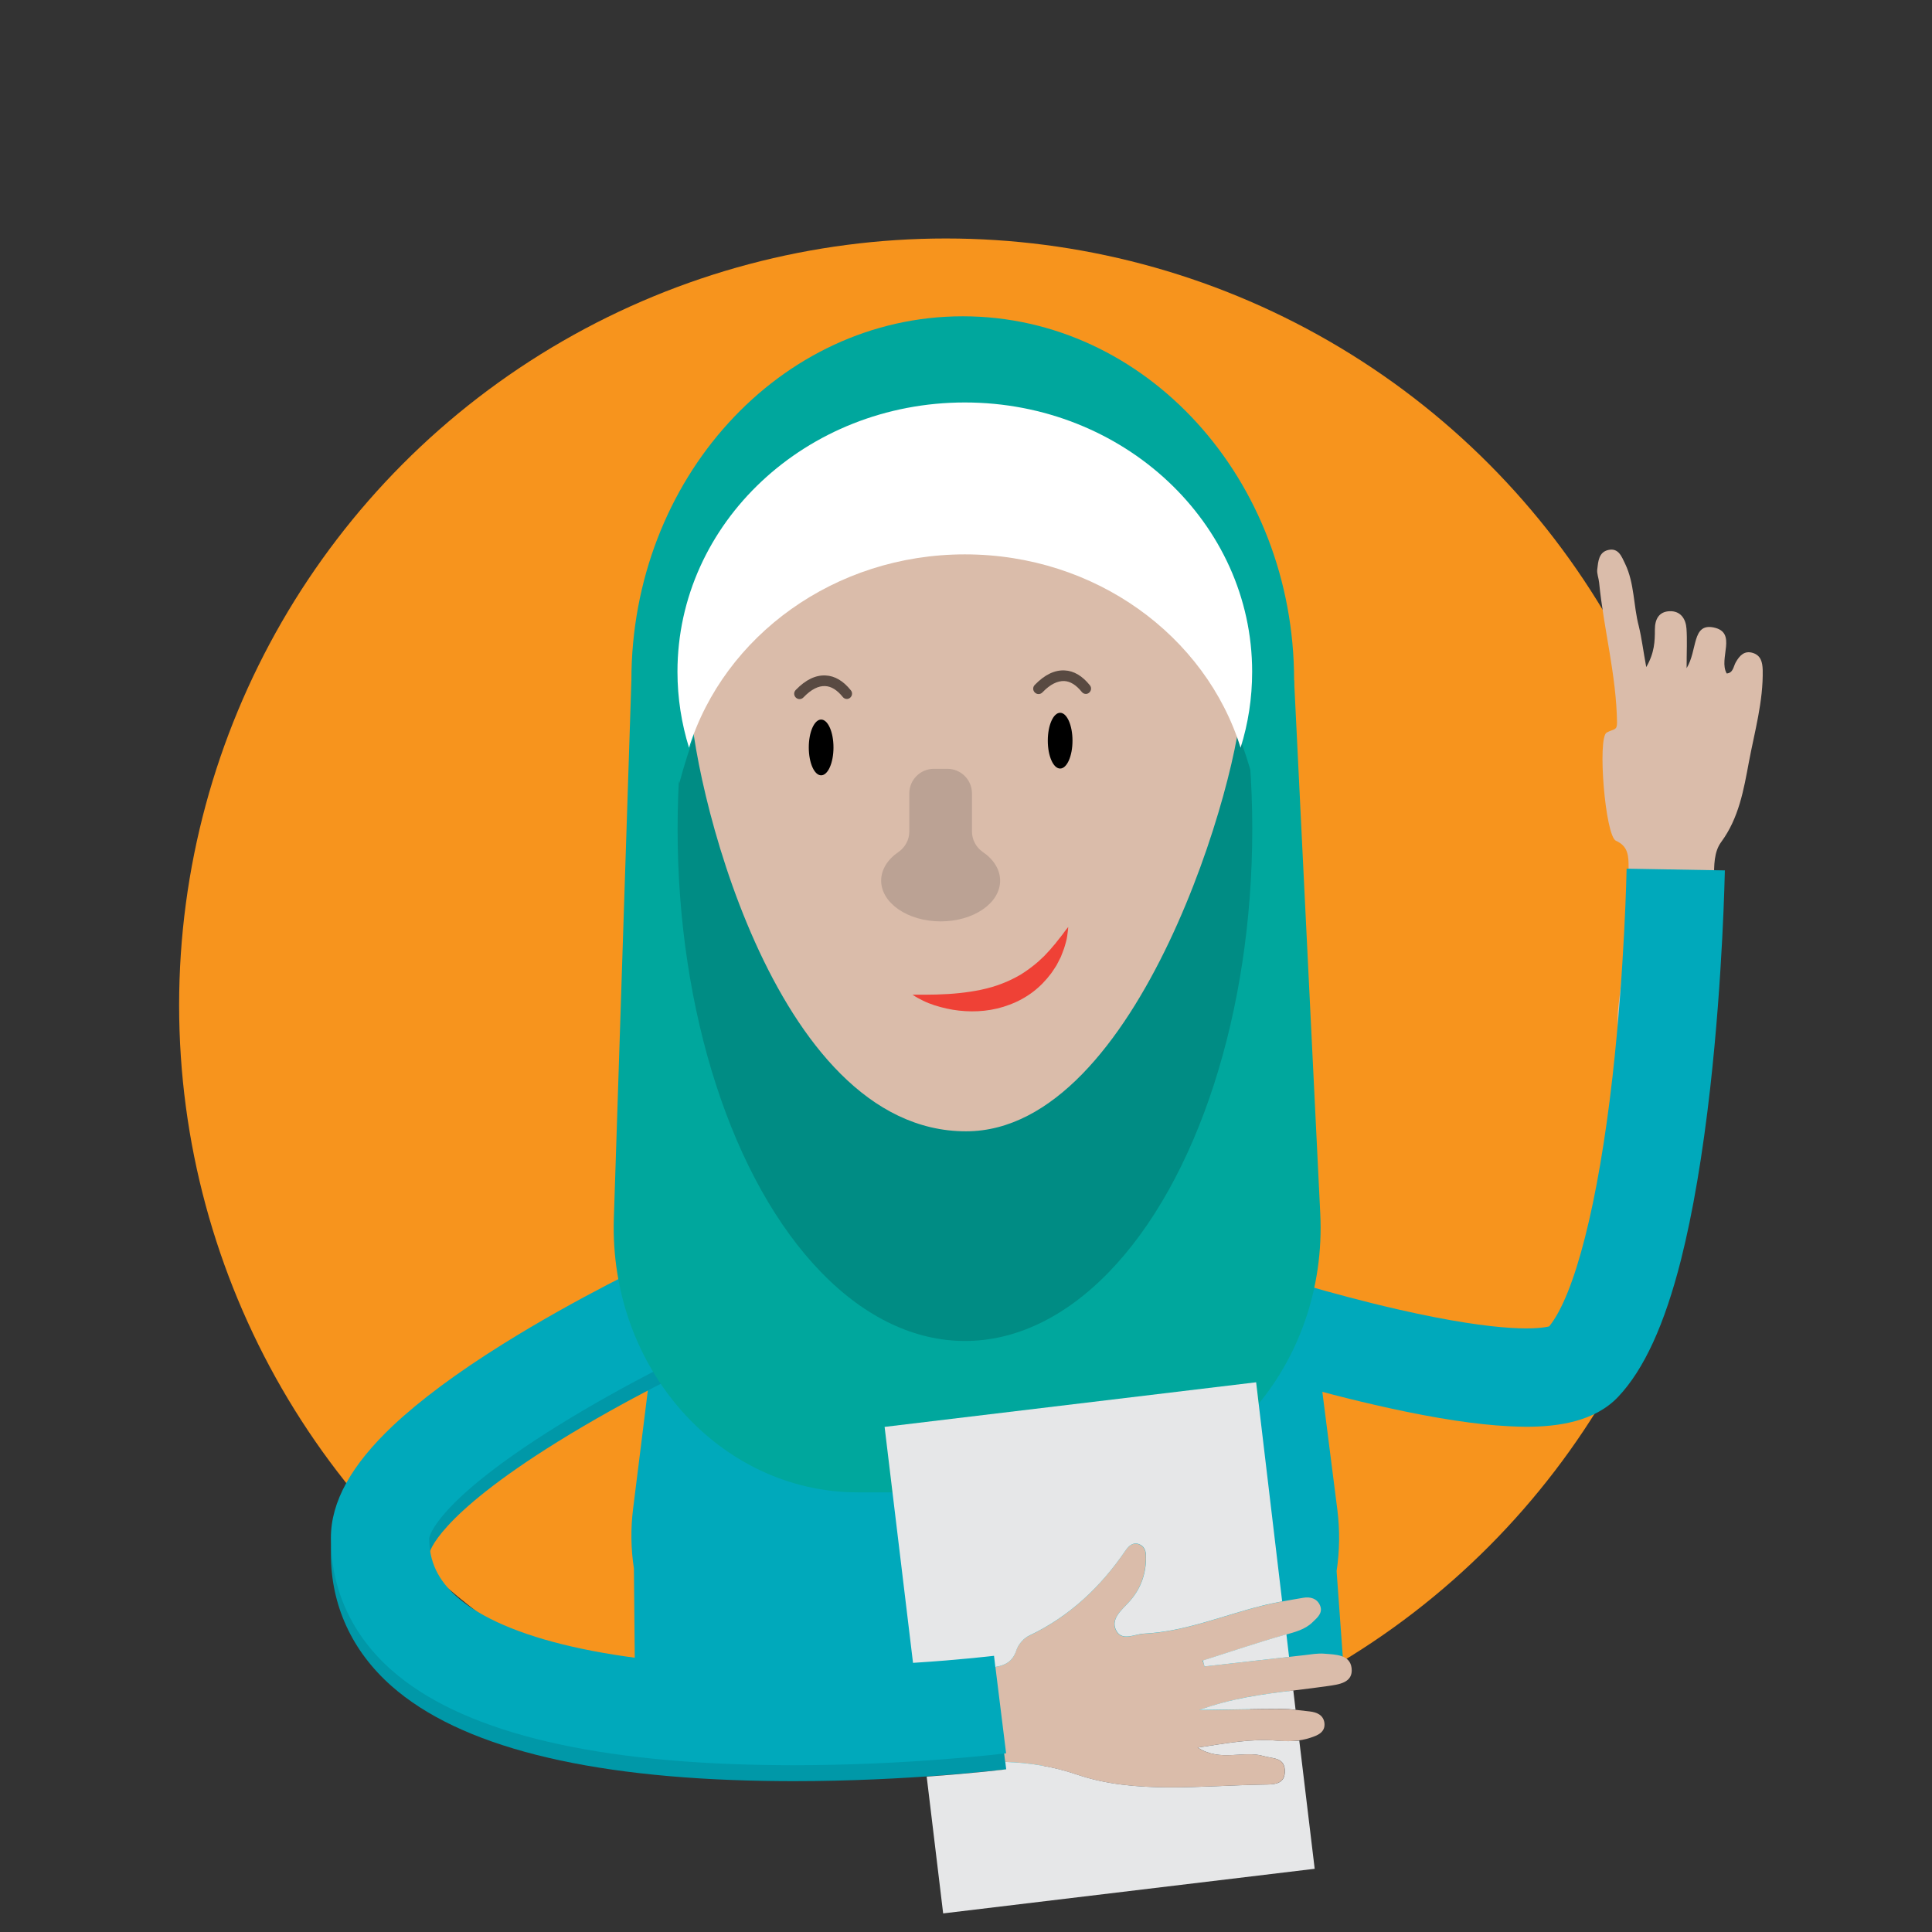 <?xml version="1.0" encoding="utf-8"?>
<!-- Generator: Adobe Illustrator 22.1.0, SVG Export Plug-In . SVG Version: 6.00 Build 0)  -->
<svg version="1.1" xmlns="http://www.w3.org/2000/svg" xmlns:xlink="http://www.w3.org/1999/xlink" x="0px" y="0px"
	 viewBox="0 0 1455 1455" style="enable-background:new 0 0 1455 1455;" xml:space="preserve">
<rect x="0" y="0" width="1455" height="1455" fill="#333333" stroke="none"/>
<style type="text/css">
	.st0{fill:#F7941D;}
	.st1{fill:#DABCAA;}
	.st2{fill:#00A9BB;}
	.st3{fill:#0098A8;}
	.st4{fill:#00A79D;}
	.st5{fill:#FFF200;}
	.st6{fill:#F5E0CD;}
	.st7{fill:#008C84;}
	.st8{fill:#C1B2A5;}
	.st9{fill:#F0D0B4;}
	.st10{fill:#543E36;}
	.st11{fill:#6A330D;}
	.st12{fill:#72594B;}
	.st13{fill:#A8916D;}
	.st14{fill:#F0BEB4;}
	.st15{fill:#754C29;}
	.st16{fill:#FFD883;}
	.st17{fill:#F15A29;}
	.st18{fill:none;stroke:#000000;stroke-width:6;stroke-linecap:round;stroke-miterlimit:10;}
	.st19{fill:none;stroke:#000000;stroke-width:7;stroke-linecap:round;stroke-miterlimit:10;}
	.st20{fill:none;stroke:#000000;stroke-width:8;stroke-linecap:round;stroke-miterlimit:10;}
	.st21{fill:none;stroke:#000000;stroke-width:3;stroke-linecap:round;stroke-miterlimit:10;}
	.st22{fill:#DAC8B9;}
	.st23{fill:#BBA294;}
	.st24{fill:#EF4136;}
	.st25{fill:#FEFEFE;}
	.st26{fill:#FBCF9E;}
	.st27{fill:#594A42;}
	.st28{fill:#BE1E2D;}
	.st29{fill:#FFFFFF;}
	.st30{fill:#808285;}
	.st31{fill:#48484A;}
	.st32{fill:#58595B;}
	.st33{fill:#666666;}
	.st34{fill:#4F7793;}
	.st35{fill:#C3DA60;}
	.st36{fill:#9FCD5A;}
	.st37{fill:#F282AC;}
	.st38{fill:#E6E7E8;}
	.st39{fill:#FBB040;}
	.st40{fill:#907C5D;}
	.st41{fill:#603913;}
	.st42{fill:#00AEEF;}
	.st43{fill:#AFB9D2;}
	.st44{fill:#969CB3;}
	.st45{fill:#D8DEEC;}
	.st46{fill:#F0F3FA;}
	.st47{fill:#FFD782;}
	.st48{fill:#FEC46F;}
	.st49{fill:#F16465;}
	.st50{fill:#D3555B;}
	.st51{fill:#41C7F2;}
	.st52{fill:#36BBED;}
	.st53{fill:#C4DC7B;}
	.st54{fill:#A6D16F;}
	.st55{fill:#A2D8CB;}
	.st56{fill:#7CCBBB;}
	.st57{fill:#D1D3D4;}
	.st58{fill:#ED1C24;}
	.st59{fill:#5B2A02;}
	.st60{fill:#F1CF9C;}
	.st61{fill:#262262;}
	.st62{fill:#D2B693;}
	.st63{opacity:0.38;fill:#27AAE1;}
	.st64{fill:#2B3990;}
	.st65{fill:#A7A9AC;}
	.st66{fill:#6D6E71;}
	.st67{fill:#343B6F;}
	.st68{fill:#F1F0F0;}
	.st69{fill:#F1AE5B;}
	.st70{fill:#F9DF74;}
	.st71{fill:#5A98D1;}
	.st72{fill:#494C80;}
	.st73{fill:#EF487D;}
	.st74{fill:#39B54A;}
	.st75{fill:#FBB15F;}
	.st76{fill:#79684D;}
	.st77{fill:#BCE6FB;}
	.st78{fill:#94D9F8;}
	.st79{fill:#DA1C5C;}
	.st80{fill:#48342C;}
	.st81{fill:#D8D9DA;}
	.st82{fill:#414042;}
	.st83{fill:#000834;}
	.st84{fill:#D9EEE5;}
	.st85{fill:#FDDB42;}
	.st86{fill:#8DC63F;}
	.st87{fill:#9BD7D5;}
	.st88{fill:#C9B099;}
	.st89{fill:#EAC679;}
	.st90{fill:#C4D7CF;}
	.st91{fill:#1B75BC;}
	.st92{fill:#009444;}
	.st93{fill:none;stroke:#39B54A;stroke-width:17;stroke-miterlimit:10;}
	.st94{fill:none;stroke:#A8916D;stroke-width:74;stroke-miterlimit:10;}
	.st95{fill:none;stroke:#F1CF9C;stroke-width:75;stroke-miterlimit:10;}
	.st96{fill:none;stroke:#0098A8;stroke-width:74;stroke-miterlimit:10;}
	.st97{fill:none;stroke:#00A9BB;stroke-width:74;stroke-miterlimit:10;}
	.st98{fill:none;stroke:#F5E0CD;stroke-width:74;stroke-miterlimit:10;}
	.st99{fill:none;stroke:#F5E0CD;stroke-width:72;stroke-miterlimit:10;}
	.st100{fill:none;stroke:#594A42;stroke-width:8;stroke-linecap:round;stroke-miterlimit:10;}
	.st101{fill:none;stroke:#BE1E2D;stroke-width:8;stroke-linecap:round;stroke-miterlimit:10;}
	.st102{fill:none;stroke:#48484A;stroke-width:11;stroke-miterlimit:10;}
	.st103{fill:#FFFFFF;stroke:#BE1E2D;stroke-width:7;stroke-linecap:round;stroke-linejoin:round;stroke-miterlimit:10;}
	.st104{fill:none;stroke:#F15A29;stroke-width:18;stroke-miterlimit:10;}
	.st105{fill:#A8916D;stroke:#907C5D;stroke-width:3;stroke-linecap:round;stroke-linejoin:round;stroke-miterlimit:10;}
	.st106{fill:none;stroke:#907C5D;stroke-width:3;stroke-linecap:round;stroke-linejoin:round;stroke-miterlimit:10;}
	.st107{fill:#FFFFFF;stroke:#000000;stroke-width:7;stroke-linecap:round;stroke-linejoin:round;stroke-miterlimit:10;}
	.st108{fill:none;stroke:#2B3990;stroke-width:15;stroke-miterlimit:10;}
</style>
<g id="Layer_1">
</g>
<g id="heads">
	<circle class="st0" cx="712.3" cy="757" r="577.4"/>
	<path class="st1" d="M1239.8,502.4c6.3-10.9,6.5-19.6,6.5-28.3c0-7.8,3.1-13.6,11.3-13.8c8.1-0.2,12,5.8,12.5,13.1
		c0.6,8.4,0.1,16.9,0.1,29.8c8.3-13.5,3.9-33.8,20.1-30.7c18.6,3.6,3.6,23.5,10.1,34.7c4.9-0.4,5-5.2,6.8-8.4
		c2.9-5.1,6.5-9,12.8-7.1c6.2,1.9,7.3,7.1,7.5,12.8c0.5,23.7-6.1,46.5-10.4,69.4c-3.9,20.9-7.5,42.1-20.9,60.3
		c-5.4,7.3-5.4,17.7-5.3,27.3c0.3,36.3-0.4,72.6,0.5,108.9c0.4,15.1-4.5,23-19.9,23.5c-3.3,0.1-6.6,1.3-9.9,1.9
		c-34.8,6.1-46.9-5.6-42.5-40.4c4.2-33.9,7.5-68,7.4-102.2c0-8.4-0.2-15.9-9.5-20c-8.1-3.5-14.1-77.7-7-81.5c5.6-3,7.8-1.4,7.8-7.5
		c-0.5-35.7-10-70.2-13.5-105.5c-0.3-3.3-1.8-6.7-1.4-9.9c0.7-5.9,1.1-13,8.3-14.6c7.7-1.8,10.1,5,12.7,10.4
		c7.1,14.8,6.2,31.5,10.3,47C1236.4,480.7,1237.5,490,1239.8,502.4z"/>
	<path class="st2" d="M1007.2,1137.3l-24.1-189.5l-482.3-4.3l-24,192.7c-1.9,15-1.7,30.1,0.6,45l1,103.8
		c71.5,31.7,150.6,49.3,233.9,49.3c109.5,0,211.9-30.5,299.2-83.4l-4.9-67.7C1008.9,1168.1,1009.1,1152.6,1007.2,1137.3z"/>
	<path class="st1" d="M907.1,1255c25.1-2.8,50.2-5.7,75.3-8.5c5-0.6,10-1.5,14.9-1.1c8.3,0.7,19.4,0.5,20.6,10.9
		c1.3,11.2-9.9,12.3-18.1,13.5c-31.4,4.6-63.4,5.9-96.7,18.1c22.9-0.3,42.6-0.8,62.2-0.8c7,0,14.1,1,21.1,1.8
		c5.2,0.6,10.1,2.6,11,8.4c1,7.4-5.3,9.7-10.5,11.4c-8.1,2.7-16.6,3-25.3,2.2c-19.2-1.7-38,2-59.7,5.2c17.3,11.1,34.3,1.9,49.6,6.4
		c6.8,2,15.4,0.9,16,10.4c0.7,11.9-9.6,10.9-16.8,11.1c-46.8,0.8-96.4,7.2-139.5-7.5c-59.5-20.3-114.9-3.3-171.9,0.6
		c-33.4,2.2-44.1-5.9-44.9-40.1c-0.8-31.4,1.1-34.4,32.4-35.7c39-1.6,78.1-0.8,116.9-5.1c9.6-1.1,18.1-2.2,21.7-13.4
		c1.4-4.3,5.5-9,9.6-10.9c30.4-14.5,53.8-36.6,72.6-64.2c2.4-3.5,5.9-6.7,10.8-4.4c4.6,2.2,4.7,6.9,4.6,11.1
		c-0.4,12.5-4.6,23.4-13.4,32.8c-5.2,5.6-13,12.1-9.4,20.1c4.2,9.4,14,3.4,21.1,3.1c30.9-1.5,59.3-13.6,88.9-21
		c10.3-2.6,20.8-4.3,31.3-6.1c5.2-0.9,10.3,0.4,12.6,5.7c2.5,5.7-2.2,9.4-5.6,12.7c-5.7,5.6-13.3,7.4-21,9.6
		c-20.8,5.9-41.3,12.9-61.9,19.4C906.3,1252,906.7,1253.5,907.1,1255z"/>
	<path class="st3" d="M597.2,1341.4c-7.1,0-14.2-0.1-21.5-0.2c-135.3-2.3-229.7-26.3-280.8-71.4c-29.9-26.4-45.7-60.9-45.7-99.6
		c0-27.2,15.3-54.8,46.6-84.4c20.4-19.2,48.2-39.9,82.8-61.5c57.3-35.8,113.7-62.2,116-63.3l31.3,67.1
		c-0.9,0.4-53.6,25.2-106.1,57.8c-91.4,56.8-96.5,83.4-96.6,84.5c0,17.5,6.6,31.5,20.7,44c36.3,32.1,118.8,50.9,232.2,52.9
		c91.5,1.6,171.7-8.2,172.5-8.3l9.1,73.4C754.6,1332.8,684.2,1341.4,597.2,1341.4z M526,1028.1l-15.6-33.5L526,1028.1
		C526,1028.1,526,1028.1,526,1028.1L526,1028.1z"/>
	<path class="st2" d="M597.2,1329.4c-7.1,0-14.2-0.1-21.5-0.2c-135.3-2.3-229.7-26.3-280.8-71.4c-29.9-26.4-45.7-60.9-45.7-99.6
		c0-27.2,15.3-54.8,46.6-84.4c20.4-19.2,48.2-39.9,82.8-61.5c57.3-35.8,113.7-62.2,116-63.3l31.3,67.1
		c-0.9,0.4-53.6,25.2-106.1,57.8c-91.4,56.8-96.5,83.4-96.6,84.5c0,17.5,6.6,31.5,20.7,44c36.3,32.1,118.8,50.9,232.2,52.9
		c91.5,1.6,171.7-8.2,172.5-8.3l9.1,73.4C754.6,1320.8,684.2,1329.4,597.2,1329.4z M526,1016.1l-15.6-33.5L526,1016.1
		C526,1016.1,526,1016.1,526,1016.1L526,1016.1z"/>
	<path class="st2" d="M1149.7,1074.5c-4.7,0-9.3-0.2-13.5-0.4c-24.1-1.2-54.3-5.8-89.8-13.6c-58.9-12.9-112.4-30.1-114.7-30.8
		l22.7-70.4l-11.4,35.2l11.4-35.2c0.5,0.1,46.5,14.9,97.9,26.7c81.2,18.6,108.1,14.5,114.4,12.9c19.3-23.7,37-93.4,47.7-188.1
		c9.2-81.7,10.6-155.9,10.6-156.6l74,1.3c-0.1,3.2-1.5,78.5-11,163.6c-5.7,50.6-13.1,94.2-22,129.5c-12.4,49-27.9,82.8-47.4,103.4
		C1200.9,1070.7,1173.1,1074.5,1149.7,1074.5z M1168.3,998.4L1168.3,998.4L1168.3,998.4z"/>
	<path class="st4" d="M810.6,1123.9H646.1c-104.1,0-187.5-93.6-183.8-206.5l13.2-405h499.1l19.7,401.5
		C999.9,1028,916,1123.9,810.6,1123.9z"/>
	<ellipse class="st7" cx="726.7" cy="624.3" rx="216.4" ry="385.6"/>
	<path class="st4" d="M725,392.9c113.4,0,189.1,83.1,219.5,196.9c6.6-24.5,30.1-50.5,30.1-77.4c0-151.4-111.7-274.2-249.5-274.2
		S475.5,361,475.5,512.4c0,26.9,29.5,52.8,36.1,77.4C542,476,611.7,392.9,725,392.9z"/>
	<path class="st1" d="M935.3,523.7c0-114.8-93.1-207.8-207.8-207.8s-207.8,93.1-207.8,207.8c0,57.8,61.2,328.3,207.8,328.3
		C858.1,852,935.3,581.6,935.3,523.7z"/>
	<path class="st23" d="M732,626.3v-28.8c0-10.2-8.3-18.5-18.5-18.5h-10.2c-10.2,0-18.5,8.3-18.5,18.5v28.8c0,6.1-3.1,11.8-8.1,15.3
		c-8.1,5.5-13.1,13.2-13.1,21.6c0,16.9,20.1,30.7,44.8,30.7c24.8,0,44.8-13.7,44.8-30.7c0-8.4-5-16.1-13.1-21.6
		C735.1,638.1,732,632.4,732,626.3z"/>
	<path class="st24" d="M687.2,749.1c12.4,0.1,24,0,35.3-1.2c11.2-1.2,22-3.2,32-7.1c5-1.9,9.7-4.2,14.3-6.9c4.5-2.8,8.8-6,13-9.6
		c1-0.9,2-1.9,3-2.8l1.5-1.4l1.4-1.5c1-1,1.9-2.1,2.9-3.1l2.8-3.3l1.4-1.6c0.5-0.6,0.9-1.2,1.3-1.7c0.9-1.2,1.8-2.3,2.8-3.5l0.7-0.9
		l0.7-0.9l1.3-1.8c0.9-1.2,1.8-2.4,2.9-3.7c-0.1,1.5-0.3,3.1-0.5,4.6l-0.3,2.3c-0.1,0.8-0.3,1.5-0.4,2.3c-0.3,1.5-0.8,3-1.2,4.5
		c-0.2,0.8-0.4,1.5-0.7,2.3l-0.8,2.2l-1.7,4.4c-0.7,1.4-1.4,2.8-2.2,4.3c-0.4,0.7-0.7,1.4-1.1,2.1l-1.3,2c-0.9,1.3-1.7,2.7-2.7,4
		c-3.9,5.2-8.5,10-13.8,14c-5.3,4-11.2,7.2-17.4,9.5c-12.4,4.8-25.6,5.9-38.2,4.5c-6.3-0.7-12.4-2.1-18.4-4c-3-1-5.9-2.1-8.7-3.5
		C692.5,752.3,689.8,750.9,687.2,749.1z"/>
	<ellipse cx="798.4" cy="557.8" rx="9.3" ry="21"/>
	<ellipse cx="618.4" cy="562.9" rx="9.3" ry="21"/>
	<path class="st29" d="M726.7,417.5c98.3,0,181.3,61.4,207.6,145.6c5.7-18.1,8.7-37.3,8.7-57.2c0-112-96.9-202.8-216.4-202.8
		s-216.4,90.8-216.4,202.8c0,19.9,3.1,39.1,8.7,57.2C545.4,478.9,628.4,417.5,726.7,417.5z"/>
	<g>
		<path class="st38" d="M965.4,1287c3.4,0,6.8,0.2,10.3,0.6l-1.7-14.5c-23.1,2.8-46.6,5.9-70.8,14.7
			C926,1287.5,945.7,1287,965.4,1287z"/>
		<path class="st38" d="M907.1,1255c21.2-2.4,42.5-4.8,63.7-7.2l-2-17c-0.3,0.1-0.7,0.2-1,0.3c-20.8,5.9-41.3,12.9-61.9,19.4
			C906.3,1252,906.7,1253.5,907.1,1255z"/>
		<path class="st38" d="M961.7,1310.9c-19.2-1.7-38,2-59.7,5.2c17.3,11.1,34.3,1.9,49.6,6.4c6.8,2,15.4,0.9,16,10.4
			c0.7,11.9-9.6,10.9-16.8,11.1c-46.8,0.8-96.4,7.2-139.5-7.5c-18.4-6.3-36.4-9-54.2-9.6l0.7,5.6c-1.8,0.2-24.7,3-59.9,5.5l12.4,103
			l279.8-33.6l-11.6-96.5C972.9,1311.4,967.4,1311.4,961.7,1310.9z"/>
		<path class="st38" d="M748.6,1247l1,8.4c7.1-1.2,13-3.8,15.9-12.7c1.4-4.3,5.5-9,9.6-10.9c30.4-14.5,53.8-36.6,72.6-64.2
			c2.4-3.5,5.9-6.7,10.8-4.4c4.6,2.2,4.7,6.9,4.6,11.1c-0.4,12.5-4.6,23.4-13.4,32.8c-5.2,5.6-13,12.1-9.4,20.1
			c4.2,9.4,14,3.4,21.1,3.1c30.9-1.5,59.3-13.6,88.9-21c5.1-1.3,10.2-2.3,15.3-3.3L946,1041l-279.8,33.6l21.4,177.7
			C724.2,1250,748.2,1247,748.6,1247z"/>
	</g>
	<path class="st27" d="M637.8,526.4c-1.2,0-2.3-0.5-3.1-1.5c-4.2-5.2-8.6-8-13.2-8.2c-5.1-0.3-10.6,2.5-16.2,8.3l-0.3,0.3
		c-1.6,1.6-4.1,1.6-5.7,0c-1.6-1.6-1.6-4.1,0-5.7l0.2-0.2c7.3-7.5,14.8-11.1,22.3-10.7c6.9,0.3,13.3,4.1,19,11.2
		c1.4,1.7,1.1,4.2-0.6,5.6C639.5,526.1,638.6,526.4,637.8,526.4z"/>
	<path class="st27" d="M817.8,522.6c-1.2,0-2.3-0.5-3.1-1.5c-4.2-5.2-8.6-8-13.2-8.2c-5.1-0.2-10.6,2.5-16.2,8.3l-0.3,0.3
		c-1.6,1.6-4.1,1.6-5.7,0s-1.6-4.1,0-5.7l0.2-0.2c7.3-7.5,14.8-11.1,22.3-10.7c6.9,0.3,13.3,4.1,19,11.2c1.4,1.7,1.1,4.2-0.6,5.6
		C819.5,522.3,818.6,522.6,817.8,522.6z"/>
</g>
</svg>
